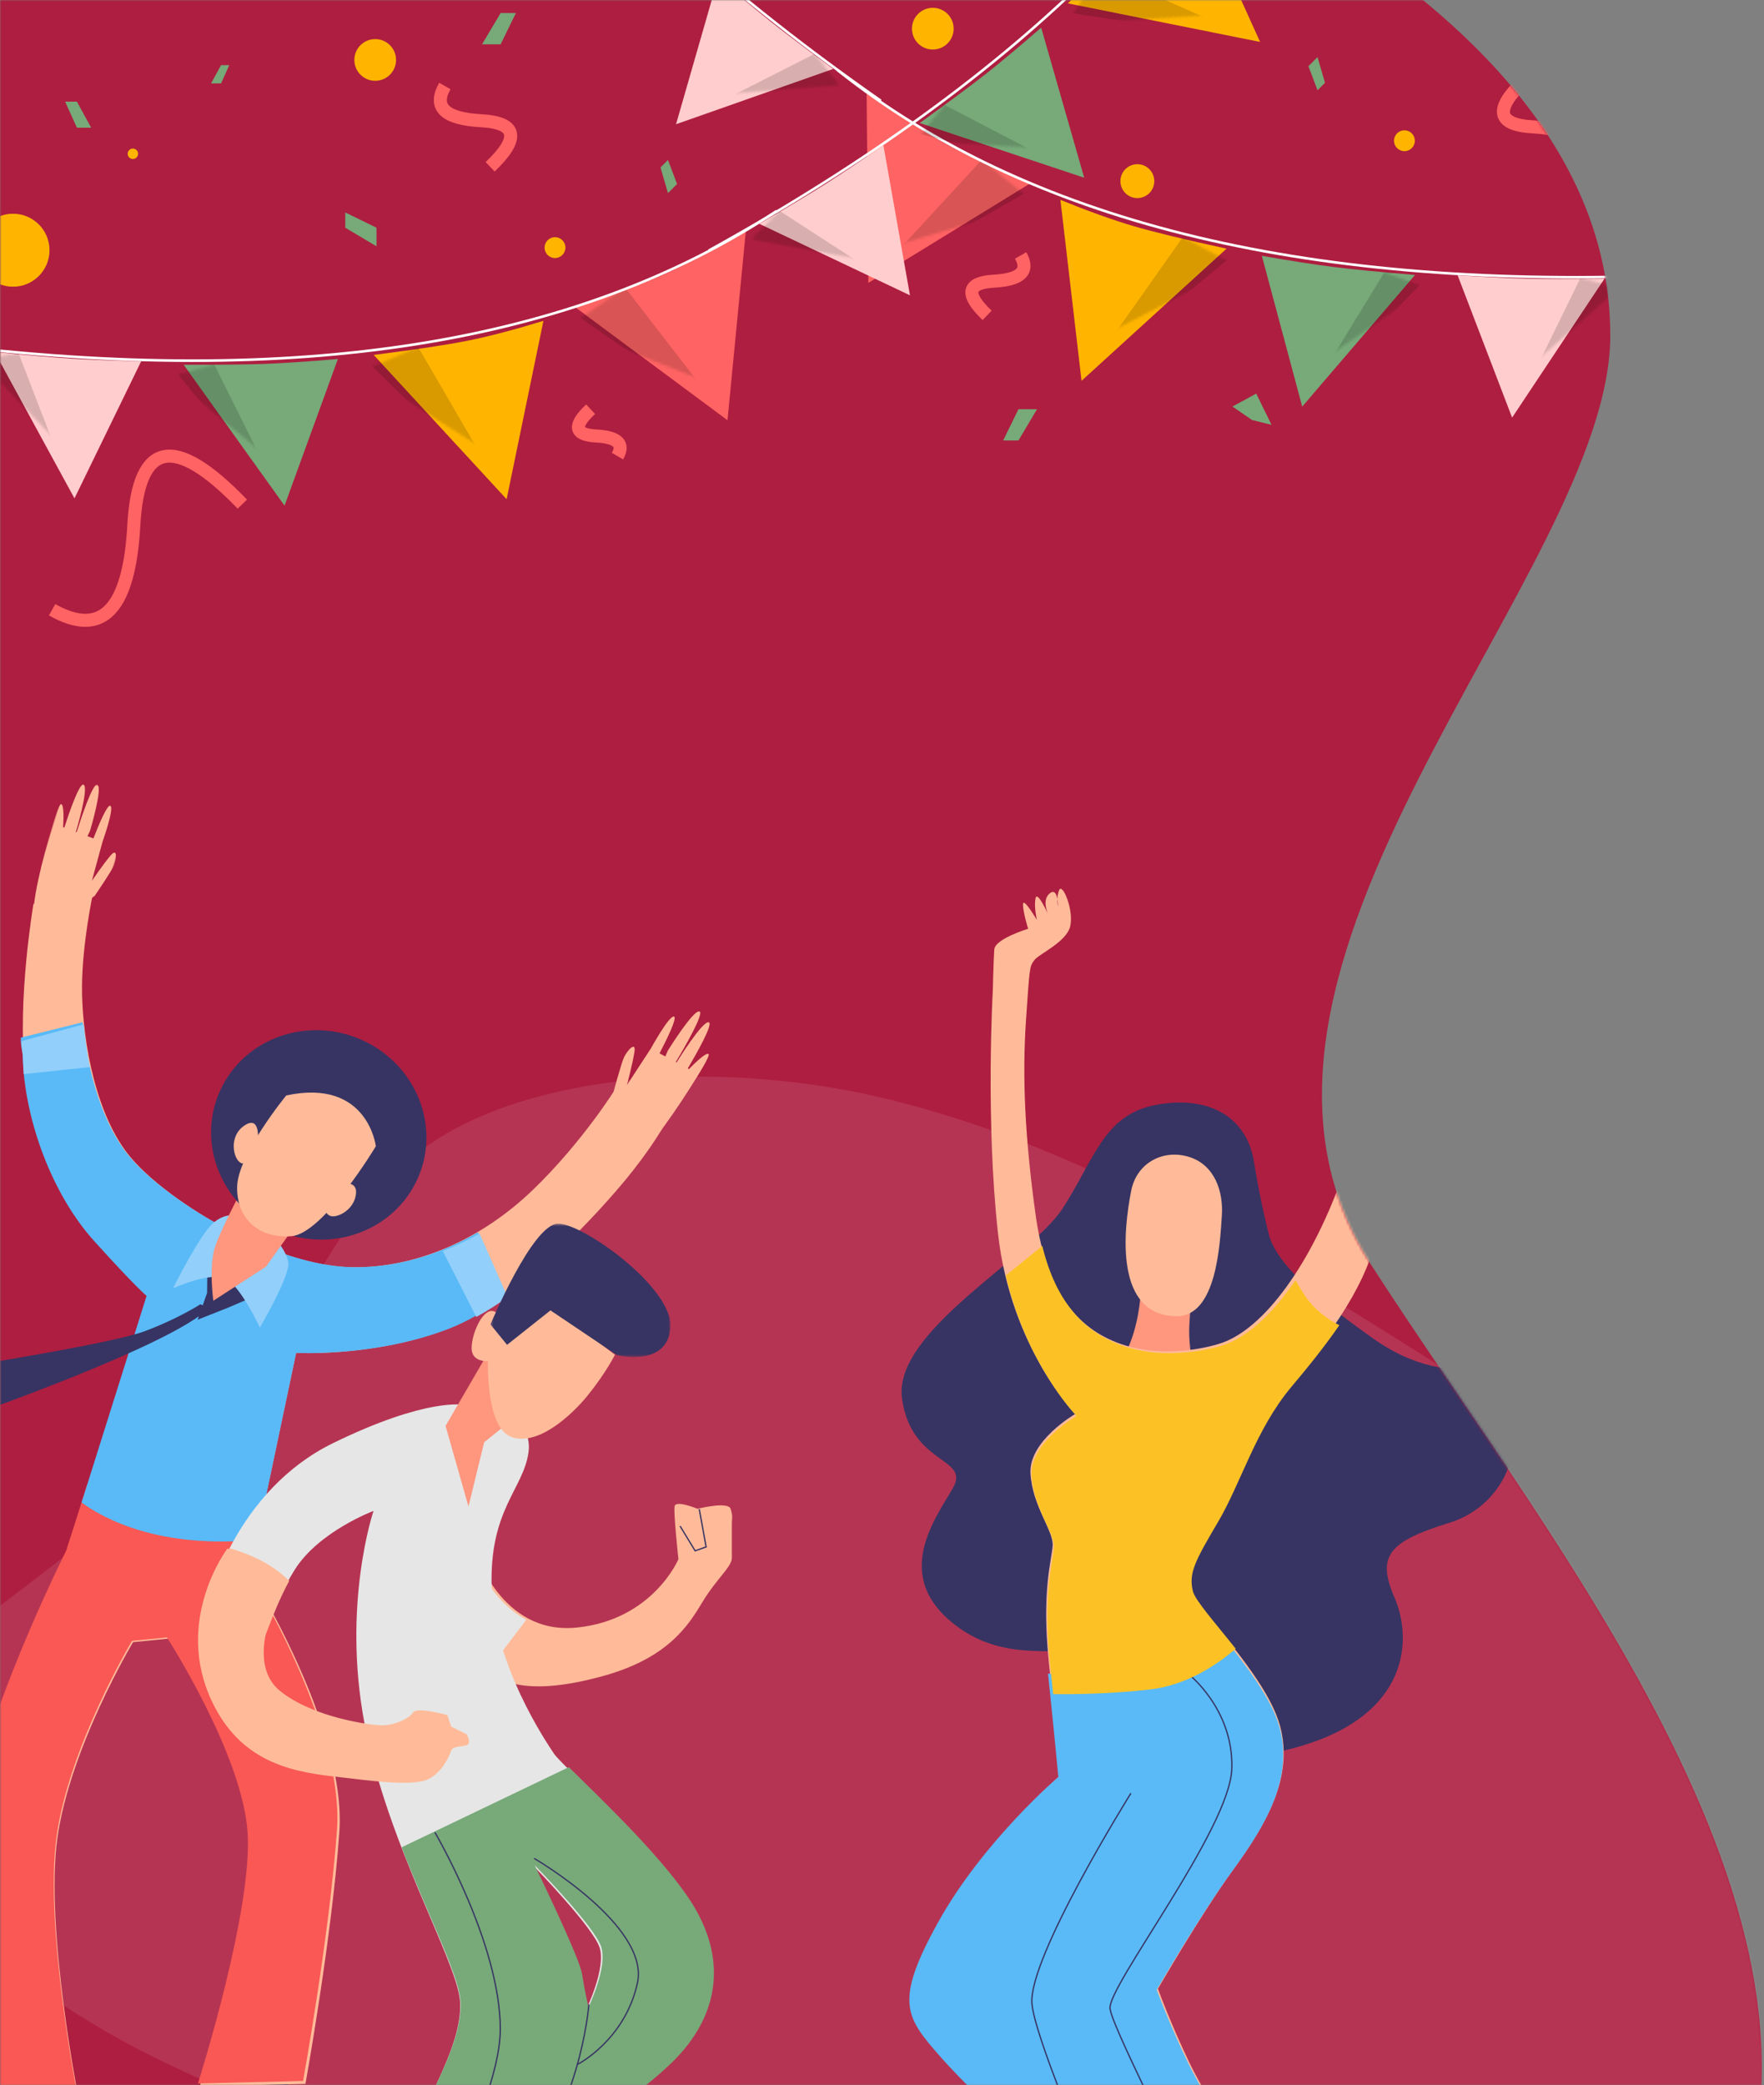 <?xml version="1.0" encoding="UTF-8"?>
<svg width="677px" height="800px" viewBox="0 0 677 800" version="1.1" xmlns="http://www.w3.org/2000/svg" xmlns:xlink="http://www.w3.org/1999/xlink">
    <rect x="0" y="0" width="677" height="800" fill="#808080" stroke="none"/>
    <!-- Generator: Sketch 59 (86127) - https://sketch.com -->
    <title>Group 6</title>
    <desc>Created with Sketch.</desc>
    <defs>
        <rect id="path-1" x="0" y="0" width="677" height="800"></rect>
        <path d="M495.618,0 C577.206,48.581 618,103.175 618,163.781 C618,254.689 452.866,406.464 526.067,520.035 C599.268,633.606 725.437,783.754 655.934,905.92 C609.598,987.364 466.831,1019.591 227.632,1002.601 L0,956.386 L0,0 L495.618,0 Z" id="path-3"></path>
        <polygon id="path-5" points="0 0.812 27.056 0.812 27.056 66.062 0 66.062"></polygon>
        <path d="M2.27373675e-13,0.172 L6.068,58.33 L54.07,16.041 C41.26,12.748 31.698,10.175 25.384,8.319 C19.07,6.464 10.608,3.748 2.27373675e-13,0.172 Z" id="path-7"></path>
        <path d="M1.11910481e-13,0.548 L1.11910481e-13,60.442 L54.885,22.866 C41.883,18.181 32.098,14.503 25.533,11.833 C18.967,9.163 10.456,5.401 1.11910481e-13,0.548 Z" id="path-9"></path>
        <path d="M10.135,0.132 L2.29150032e-13,69.269 L66.868,34.701 C52.285,27.174 41.552,21.314 34.668,17.12 C27.785,12.925 19.607,7.263 10.135,0.132 Z" id="path-11"></path>
        <path d="M18.139,-1.70530257e-13 L0,70.314 L69.888,49.523 C57.298,39.623 48.121,31.916 42.36,26.402 C36.598,20.888 28.524,12.088 18.139,-1.70530257e-13 Z" id="path-13"></path>
        <path d="M2.27373675e-13,0.172 L6.068,58.33 L54.07,16.041 C41.26,12.748 31.698,10.175 25.384,8.319 C19.07,6.464 10.608,3.748 2.27373675e-13,0.172 Z" id="path-15"></path>
        <path d="M1.11910481e-13,0.548 L1.11910481e-13,60.442 L54.885,22.866 C41.883,18.181 32.098,14.503 25.533,11.833 C18.967,9.163 10.456,5.401 1.11910481e-13,0.548 Z" id="path-17"></path>
        <path d="M2.27373675e-13,0.172 L6.068,58.33 L54.07,16.041 C41.26,12.748 31.698,10.175 25.384,8.319 C19.07,6.464 10.608,3.748 2.27373675e-13,0.172 Z" id="path-19"></path>
        <path d="M1.11910481e-13,0.548 L1.11910481e-13,60.442 L54.885,22.866 C41.883,18.181 32.098,14.503 25.533,11.833 C18.967,9.163 10.456,5.401 1.11910481e-13,0.548 Z" id="path-21"></path>
        <path d="M10.135,0.132 L2.29150032e-13,69.269 L66.868,34.701 C52.285,27.174 41.552,21.314 34.668,17.12 C27.785,12.925 19.607,7.263 10.135,0.132 Z" id="path-23"></path>
        <path d="M18.139,-1.70530257e-13 L0,70.314 L69.888,49.523 C57.298,39.623 48.121,31.916 42.36,26.402 C36.598,20.888 28.524,12.088 18.139,-1.70530257e-13 Z" id="path-25"></path>
        <path d="M2.27373675e-13,0.172 L6.068,58.33 L54.07,16.041 C41.26,12.748 31.698,10.175 25.384,8.319 C19.07,6.464 10.608,3.748 2.27373675e-13,0.172 Z" id="path-27"></path>
        <path d="M1.11910481e-13,0.548 L1.11910481e-13,60.442 L54.885,22.866 C41.883,18.181 32.098,14.503 25.533,11.833 C18.967,9.163 10.456,5.401 1.11910481e-13,0.548 Z" id="path-29"></path>
        <path d="M10.135,0.132 L2.29150032e-13,69.269 L66.868,34.701 C52.285,27.174 41.552,21.314 34.668,17.12 C27.785,12.925 19.607,7.263 10.135,0.132 Z" id="path-31"></path>
        <polygon id="path-33" points="0.232 0.463 69.364 0.463 69.364 51.641 0.232 51.641"></polygon>
    </defs>
    <g id="Login-&amp;-Register" stroke="none" stroke-width="1" fill="none" fill-rule="evenodd">
        <g id="Login-EO">
            <g id="Group-6" transform="translate(-0, 0)">
                <mask id="mask-2" fill="white">
                    <use xlink:href="#path-1"></use>
                </mask>
                <g id="Rectangle"></g>
                <g id="Group-4" mask="url(#mask-2)">
                    <g transform="translate(0, -35)">
                        <mask id="mask-4" fill="white">
                            <use xlink:href="#path-3"></use>
                        </mask>
                        <use id="Path" stroke="none" fill="#AE1E40" fill-rule="evenodd" xlink:href="#path-3"></use>
                        <g id="Vector" stroke="none" stroke-width="1" fill="none" fill-rule="evenodd" mask="url(#mask-4)">
                            <g transform="translate(-129, -185)">
                                <path d="M1122.214,940.011 C1111.848,963.146 1090.158,984.042 1066.876,1003.832 C1046.409,1021.231 1024.517,1038.045 1001.198,1054.274 C994.736,1058.778 988.17,1063.227 981.502,1067.619 L976.869,1070.651 C972.761,1073.348 968.584,1076.02 964.336,1078.667 L963.826,1078.988 C959.706,1081.589 955.55,1084.165 951.357,1086.716 C937.641,1095.078 923.142,1103.381 907.114,1110.256 C901.653,1112.604 896.019,1114.792 890.185,1116.751 C887.029,1117.816 883.807,1118.812 880.519,1119.741 C875.13,1121.262 869.596,1122.588 863.817,1123.677 C862.852,1123.863 861.878,1124.041 860.904,1124.21 C854.988,1125.24 848.999,1125.992 842.947,1126.507 C820.766,1128.391 797.857,1127.014 775.64,1123.787 C764.535,1122.174 753.604,1120.096 743.028,1117.731 C741.727,1117.444 740.434,1117.148 739.133,1116.887 C703.117,1108.525 669.304,1097.173 633.034,1089.191 C620.534,1086.437 607.792,1084.101 594.807,1082.18 C588.472,1081.246 582.101,1080.401 575.693,1079.647 C560.612,1077.907 545.339,1076.741 530.003,1076.15 C509.324,1075.305 487.971,1075.668 468.293,1079.022 C465.672,1079.466 463.084,1079.967 460.529,1080.525 C457.289,1081.229 454.11,1082.031 450.991,1082.932 C442.583,1085.453 434.4,1088.579 426.516,1092.282 C424.96,1092.992 423.422,1093.71 421.883,1094.436 L421.883,1094.436 C417.06,1096.717 412.299,1099.048 407.466,1101.311 C398.768,1105.536 389.716,1109.101 380.398,1111.971 C375.294,1113.467 370.104,1114.696 364.852,1115.653 C350.954,1118.238 336.164,1119.26 321.31,1119.328 C314.147,1119.328 306.974,1119.184 299.884,1118.838 L299.666,1118.838 C297.245,1118.719 294.815,1118.584 292.384,1118.415 C281.317,1117.714 270.285,1116.633 259.418,1115.155 C222.183,1110.087 186.868,1100.509 158.462,1085.897 C119.88,1066.065 95.378,1036.494 99.055,1006.949 C101.695,985.664 118.087,965.899 133.642,946.549 C162.576,910.516 189.681,873.665 203.943,834.82 C215.511,803.29 218.961,769.952 245.583,741.614 C254.112,732.543 265.016,724.266 277.712,717.01 C287.203,711.618 297.151,706.952 307.457,703.057 C319.105,698.629 331.088,695.002 343.308,692.203 C353.9,689.765 364.633,687.892 375.456,686.595 C381.335,685.885 387.288,685.336 393.277,684.965 C397.888,684.666 402.521,684.478 407.175,684.399 L407.894,684.399 C410.74,684.348 413.586,684.348 416.432,684.399 C437.182,684.697 457.876,686.501 478.323,689.796 C491.12,691.781 503.808,694.213 516.232,696.891 C523.647,698.484 530.995,700.154 538.276,701.9 C540.497,702.432 542.718,702.972 544.911,703.521 C596.718,716.402 642.3,734.19 692.213,748.785 C692.468,748.861 692.714,748.937 692.969,748.997 L692.969,748.997 C703.213,751.92 713.616,754.345 724.133,756.26 C731.86,757.696 739.761,758.938 747.797,760.028 C760.103,761.717 772.672,763.051 785.333,764.2 L788.127,764.453 C806.704,766.143 825.444,767.401 843.648,768.871 C850.11,769.395 856.517,769.935 862.834,770.56 C866.839,770.932 870.807,771.326 874.739,771.743 C877.56,772.047 880.391,772.351 883.222,772.672 C886.052,772.993 889.047,773.331 891.959,773.677 C893.853,773.896 895.737,774.125 897.63,774.369 C909.098,775.78 920.539,777.359 931.852,779.167 C938.733,780.265 945.578,781.448 952.34,782.723 C957.237,783.646 962.091,784.621 966.903,785.645 C970.471,786.394 974.008,787.183 977.515,788.01 C1006.013,794.658 1032.681,803.374 1055.663,815.14 C1115.343,845.623 1142.047,895.769 1122.214,940.011 Z" id="Path" fill="#FFFFFF" fill-rule="nonzero" opacity="0.1" transform="translate(613.691, 905.861) rotate(14) translate(-613.691, -905.861) "></path>
                                <g id="Man-1" stroke-width="1" fill="none" fill-rule="evenodd" transform="translate(205.5, 809) rotate(17) translate(-205.5, -809) translate(72, 544)">
                                    <path d="M201.743,461.174 C201.743,461.174 204.931,482.972 208.693,484.141 C212.456,485.309 254.55,470.867 257.198,465.981 C259.844,461.1 252.531,459.163 242.346,460.697 C232.163,462.232 229.865,461.854 229.865,461.854 L226.857,454.208 L201.743,461.174 Z" id="Fill-4" fill="#373463"></path>
                                    <path d="M242.013,461.411 L243.829,469.081 L206.059,482.247 C206.807,484.25 207.613,485.664 208.451,485.941 C212.103,487.157 252.961,472.124 255.531,467.038 C258.019,462.113 251.421,460.076 242.013,461.411" id="Fill-6" fill="#A4D7FB"></path>
                                    <path d="M148.47,483.321 C148.47,483.321 163.912,499.481 162.55,503.129 C161.189,506.779 124,530.306 118.491,529.288 C112.983,528.271 115.899,521.389 123.332,514.467 C130.767,507.543 131.866,505.528 131.866,505.528 L127.603,498.392 L148.47,483.321 Z" id="Fill-8" fill="#373463"></path>
                                    <path d="M260.899,39.064 L260.413,38.966 C262.01,32.326 264.796,19.749 262.966,19.672 C260.483,19.572 255.723,37.658 255.723,37.658 L255.682,38.029 L255.3,37.954 C256.708,32.269 260.352,16.801 258.328,16.717 C255.842,16.615 251.083,34.702 251.083,34.702 L250.834,37.067 L248.354,36.574 C249.364,31.123 250.938,21.573 249.57,21.451 C247.655,21.282 244.609,35.83 244.609,35.83 L239.949,51.885 C239.949,51.885 239.642,43.474 238.998,38.928 C238.356,34.38 236.148,39.274 235.77,41.933 C235.389,44.594 235.829,56.608 235.829,56.608 L247.898,86.717 C247.898,86.717 249.002,84.27 254.305,72.765 C259.609,61.258 265.03,39.883 265.03,39.883 C265.03,39.883 267.28,31.606 266.418,31.323 C265.363,30.975 262.843,35.325 260.899,39.064" id="Fill-12" fill="#FFBB99"></path>
                                    <g id="Group-16" transform="translate(0.003, 0.257)">
                                        <mask id="mask-6" fill="white">
                                            <use xlink:href="#path-5"></use>
                                        </mask>
                                        <g id="Clip-15"></g>
                                        <path d="M4.085,20.257 L4.565,20.286 C4.675,13.952 5.108,2.015 6.845,2.378 C9.204,2.87 9.291,20.215 9.291,20.215 L9.239,20.556 L9.615,20.58 C9.672,15.148 9.996,0.417 11.922,0.819 C14.279,1.314 14.368,18.659 14.368,18.659 L14.027,20.836 L16.477,20.979 C16.85,15.851 17.688,6.914 19.002,7.129 C20.841,7.427 20.176,21.195 20.176,21.195 L20.662,36.691 C20.662,36.691 22.99,29.22 24.698,25.293 C26.405,21.365 27.291,26.274 27.002,28.752 C26.713,31.227 23.389,41.901 23.389,41.901 L4.744,66.062 C4.744,66.062 4.301,63.606 2.109,52.037 C-0.086,40.469 0.004,20.019 0.004,20.019 C0.004,20.019 -0.102,12.064 0.775,12.014 C1.851,11.949 3.165,16.446 4.085,20.257" id="Fill-14" fill="#FFBB99" mask="url(#mask-6)"></path>
                                    </g>
                                    <path d="M103.456,148.389 C103.456,148.389 76.968,142.768 62.767,131.861 C45.769,118.808 33.632,92.766 28.861,76.736 C24.088,60.704 22.512,41.821 22.512,41.821 L1.813,52.018 C1.813,52.018 6.644,89.429 17.383,113.946 C26.998,135.895 41.399,156.352 62.541,169.027 C83.687,181.702 87.604,183.108 87.604,183.108 C87.604,183.108 86.851,284.617 86.68,285.955 C86.508,287.292 74.247,357.851 81.231,402.739 C88.213,447.63 126.209,502.821 126.209,502.821 L152.931,486.27 C152.931,486.27 120.946,426.855 115.389,392.127 C109.833,357.398 121.179,311.672 121.179,311.672 L133.688,306.463 C133.688,306.463 174.383,340.681 185.338,368.84 C196.294,396.999 195.466,467.199 195.466,467.199 L234,454.425 C234,454.425 227.224,397.316 218.15,358.057 C209.078,318.798 156.204,273.048 156.204,273.048 L148.561,187.251 C148.561,187.251 177.723,180.082 201.538,161.348 C225.355,142.613 245.099,98.863 250.406,85.932 C255.711,73.001 257.813,63.745 257.813,63.745 L236.268,54.194 C236.268,54.194 230.032,77.893 217.017,101.18 C204.002,124.467 183.436,142.711 159.32,149.614 C135.204,156.519 103.456,148.389 103.456,148.389" id="Fill-17" fill="#FFBB99"></path>
                                    <path d="M133.081,306.139 C133.081,306.139 173.532,340.242 184.422,368.306 C195.313,396.37 194.49,466.333 194.49,466.333 L232.797,453.602 C232.797,453.602 226.06,396.685 217.042,357.557 C208.024,318.433 155.463,272.837 155.463,272.837 L153.774,253.835 C146.978,256.467 137.863,258.863 125.866,260.011 C106.621,261.853 94.025,260.578 86.66,259.098 C86.526,274.003 86.407,285.262 86.351,285.7 C86.18,287.033 73.992,357.354 80.932,402.091 C87.873,446.827 125.645,501.835 125.645,501.835 L152.209,485.339 C152.209,485.339 120.412,426.124 114.889,391.514 C109.367,356.902 120.643,311.33 120.643,311.33 L133.081,306.139 Z" id="Fill-19" fill="#F95854"></path>
                                    <path d="M155.129,260.298 L148.594,187.246 C148.594,187.246 177.921,180.064 201.872,161.295 C207.964,156.521 213.787,150.123 219.179,143.026 L201.756,122.622 C189.988,135.357 175.495,144.956 159.414,149.542 C135.163,156.459 103.234,148.315 103.234,148.315 C103.234,148.315 76.597,142.683 62.316,131.756 C49.443,121.908 39.345,104.683 33.092,89.916 L12.179,102.475 C13.096,105.864 13.902,105.997 14.877,108.917 C22.472,131.693 40.826,156.291 62.088,168.989 C83.354,181.687 87.293,183.096 87.293,183.096 C87.293,183.096 86.898,236.271 86.613,266.222 C96.988,269.845 120.496,274.398 155.129,260.298" id="Fill-21" fill="#59BAF7"></path>
                                    <path d="M107.973,180.153 C107.973,180.153 101.545,187.87 90.489,196.348 C79.436,204.826 25.82,230.807 25.82,230.807 L18.537,245.153 L38.479,244.991 C38.479,244.991 102.014,198.261 111.537,180.606 L107.973,180.153 Z" id="Fill-23" fill="#373463"></path>
                                    <polygon id="Fill-25" fill="#373463" points="106.372 165.762 109.17 175.255 108.701 186.14 118.5 178.312 127.372 170.823 121.934 154.14"></polygon>
                                    <path d="M111.855,143.503 C111.855,143.503 106.865,143.319 103.374,149.236 C99.879,155.152 96.114,177.392 96.114,177.392 C96.114,177.392 107.918,167.084 114.192,167.887 C120.469,168.686 132.426,182.029 132.426,182.029 C132.426,182.029 137.365,161.303 135.812,155.651 C134.258,149.999 119.487,140.843 111.855,143.503" id="Fill-27" fill="#92CFFA"></path>
                                    <path d="M110.81,131.413 C110.81,131.413 107.012,149.901 106.931,157.757 C106.85,165.614 112.34,177.413 112.34,177.413 L127.83,159.014 L133.93,140.815 L110.81,131.413 Z" id="Fill-29" fill="#FF967E"></path>
                                    <path d="M173.6,109.896 C170.736,131.8 149.982,147.247 127.246,144.394 C104.509,141.543 88.397,121.474 91.258,99.571 C94.122,77.665 114.877,62.22 137.614,65.073 C160.352,67.924 176.462,87.993 173.6,109.896" id="Fill-31" fill="#373463"></path>
                                    <path d="M111.03,114.981 C111.03,114.981 109.216,103.598 104.23,109.473 C99.246,115.347 103.842,123.365 107.076,123.776 C110.308,124.184 111.03,114.981 111.03,114.981" id="Fill-33" fill="#FFBB99"></path>
                                    <path d="M145.952,120.379 C145.952,120.379 151.639,116.68 152.695,122.149 C153.751,127.617 149.721,131.977 146.986,132.952 C144.252,133.929 142.867,131.082 142.867,131.082 L145.952,120.379 Z" id="Fill-35" fill="#FFBB99"></path>
                                    <path d="M116.08,93.904 C116.08,93.904 104.831,121.21 108.331,133.065 C111.83,144.92 122.2,149.442 133.714,144.987 C145.23,140.53 154.656,102.496 154.656,102.496 C154.656,102.496 144.068,78.324 116.08,93.904" id="Fill-37" fill="#FFBB99"></path>
                                    <path d="M33.799,90.537 L12.819,103.678 C13.737,107.224 14.548,107.364 15.523,110.422 C16.066,112.118 16.679,113.826 17.33,115.537 L40.819,105.539 C38.12,100.497 35.768,95.391 33.799,90.537" id="Fill-39" fill="#92CFFA"></path>
                                    <path d="M190.949,133.42 L210.673,153.854 C213.875,150.561 216.98,146.921 219.949,143.061 L202.485,122.854 C198.892,126.696 195.018,130.208 190.949,133.42" id="Fill-41" fill="#92CFFA"></path>
                                </g>
                                <g id="Confettis" stroke-width="1" fill="none" fill-rule="evenodd" transform="translate(91, 0)">
                                    <g id="Confetti" transform="translate(29, 223)">
                                        <path d="M179.737,30 C175.105,38.127 179.737,42.567 193.632,43.318 C207.526,44.068 208.684,49.963 197.105,61" id="Path-10" stroke="#FF6363" stroke-width="5"></path>
                                        <path d="M383.287,95 C379.856,101.03 383.287,104.324 393.579,104.881 C403.871,105.438 404.729,109.811 396.152,118" id="Path-10" stroke="#FF6363" stroke-width="5" transform="translate(392, 106.5) scale(-1, 1) translate(-392, -106.5) "></path>
                                        <path d="M38.053,167 C27.246,186.139 38.053,196.592 70.474,198.361 C102.895,200.129 105.596,214.009 78.579,240" id="Path-10" stroke="#FF6363" stroke-width="5" transform="translate(65.5, 203.5) rotate(-90) translate(-65.5, -203.5) "></path>
                                        <circle id="Oval" fill="#FFB500" cx="153" cy="20" r="8"></circle>
                                        <circle id="Oval" fill="#FFB500" cx="222" cy="92" r="4"></circle>
                                        <circle id="Oval" fill="#FFB500" cx="60" cy="56" r="2"></circle>
                                        <polygon id="Path-11" fill="#77A979" points="194 14 201.134 2 207 2 201.134 14"></polygon>
                                        <polygon id="Path-11" fill="#77A979" transform="translate(265.354, 64.732) rotate(-45) translate(-265.354, -64.732) " points="260.854 69.232 265.793 60.232 269.854 60.232 265.793 69.232"></polygon>
                                        <polygon id="Path-11" fill="#77A979" transform="translate(147.5, 85) rotate(-90) translate(-147.5, -85) " points="141 91 148.134 79 154 79 148.134 91"></polygon>
                                        <polygon id="Path-11" fill="#77A979" points="90 29 93.841 22 97 22 93.841 29"></polygon>
                                        <polygon id="Path-11" fill="#77A979" transform="translate(39, 41) scale(-1, 1) translate(-39, -41) " points="34 46 39.488 36 44 36 39.488 46"></polygon>
                                        <circle id="Oval" fill="#FFB500" cx="14" cy="93" r="14"></circle>
                                        <polygon id="Path-12" fill="#77A979" points="303 10 308.87 22 318 17.026 310.5 11.863"></polygon>
                                        <circle id="Oval" fill="#FFB500" cx="367" cy="8" r="8"></circle>
                                    </g>
                                    <g id="Confetti" transform="translate(544.5, 291.5) rotate(180) translate(-544.5, -291.5) translate(260, 188)">
                                        <path d="M188.737,113 C184.105,121.127 188.737,125.567 202.632,126.318 C216.526,127.068 217.684,132.963 206.105,144" id="Path-10" stroke="#FF6363" stroke-width="5"></path>
                                        <path d="M554.029,0 C551.285,4.719 554.029,7.297 562.263,7.733 C570.497,8.169 571.183,11.591 564.322,18" id="Path-10" stroke="#FF6363" stroke-width="5"></path>
                                        <circle id="Oval" fill="#FFB500" cx="145" cy="24" r="8"></circle>
                                        <circle id="Oval" fill="#FFB500" cx="252" cy="121" r="4"></circle>
                                        <circle id="Oval" fill="#FFB500" cx="354.5" cy="105.5" r="6.5"></circle>
                                        <polygon id="Path-11" fill="#77A979" points="393 18 400.134 6 406 6 400.134 18"></polygon>
                                        <polygon id="Path-11" fill="#77A979" transform="translate(285.354, 146.732) rotate(-45) translate(-285.354, -146.732) " points="280.854 151.232 285.793 142.232 289.854 142.232 285.793 151.232"></polygon>
                                        <polygon id="Path-11" fill="#77A979" transform="translate(157.5, 77) rotate(-90) translate(-157.5, -77) " points="151 83 158.134 71 164 71 158.134 83"></polygon>
                                        <polygon id="Path-12" fill="#77A979" points="303 12 308.87 24 318 19.026 310.5 13.863"></polygon>
                                    </g>
                                    <g id="flag-right" transform="translate(87, 0)">
                                        <g id="Group-2" transform="translate(431, 306) rotate(-15) translate(-431, -306) translate(283, 207)">
                                            <g id="Path-8" transform="translate(219.631, 138.338)">
                                                <mask id="mask-8" fill="white">
                                                    <use xlink:href="#path-7"></use>
                                                </mask>
                                                <use id="Mask" fill="#FFCDCD" xlink:href="#path-7"></use>
                                                <polygon fill-opacity="0.15" fill="#000000" mask="url(#mask-8)" transform="translate(37.707, 35.451) rotate(15) translate(-37.707, -35.451) " points="13.067 65.74 42.714 5.163 62.348 8.833"></polygon>
                                            </g>
                                            <g id="Path-7" transform="translate(148.981, 111.294)">
                                                <mask id="mask-10" fill="white">
                                                    <use xlink:href="#path-9"></use>
                                                </mask>
                                                <use id="Mask" fill="#77A979" xlink:href="#path-9"></use>
                                                <polygon fill-opacity="0.15" fill="#000000" mask="url(#mask-10)" transform="translate(33.36, 38.468) rotate(15) translate(-33.36, -38.468) " points="6.824 68.328 43.387 8.608 59.897 13.457"></polygon>
                                            </g>
                                            <g id="Path-6" transform="translate(69.736, 70.988)">
                                                <mask id="mask-12" fill="white">
                                                    <use xlink:href="#path-11"></use>
                                                </mask>
                                                <use id="Mask" fill="#FFB500" xlink:href="#path-11"></use>
                                                <polygon fill-opacity="0.15" fill="#000000" mask="url(#mask-12)" transform="translate(39.241, 47.388) rotate(15) translate(-39.241, -47.388) " points="7 78.68 51.109 16.096 71.482 25.151"></polygon>
                                            </g>
                                            <g id="Path-9" transform="translate(0.443, 12.465)">
                                                <mask id="mask-14" fill="white">
                                                    <use xlink:href="#path-13"></use>
                                                </mask>
                                                <use id="Mask" fill="#FF6363" xlink:href="#path-13"></use>
                                                <polygon fill-opacity="0.15" fill="#000000" mask="url(#mask-14)" transform="translate(39.333, 53.938) rotate(15) translate(-39.333, -53.938) " points="5.579 79.936 53.546 27.94 73.087 41.219"></polygon>
                                            </g>
                                            <path d="M10.174,0.894 C65.05,75.247 160.05,127.914 295.174,158.894" id="Path-5" stroke="#FFFFFF"></path>
                                        </g>
                                        <g id="Group-2" transform="translate(175, 148) rotate(22) translate(-175, -148) translate(27, 49)">
                                            <g id="Path-8" transform="translate(219.631, 138.338)">
                                                <mask id="mask-16" fill="white">
                                                    <use xlink:href="#path-15"></use>
                                                </mask>
                                                <use id="Mask" fill="#FFCDCD" xlink:href="#path-15"></use>
                                                <polygon fill-opacity="0.15" fill="#000000" mask="url(#mask-16)" transform="translate(37.707, 35.451) rotate(15) translate(-37.707, -35.451) " points="13.067 65.74 42.714 5.163 62.348 8.833"></polygon>
                                            </g>
                                            <g id="Path-7" transform="translate(148.981, 111.294)">
                                                <mask id="mask-18" fill="white">
                                                    <use xlink:href="#path-17"></use>
                                                </mask>
                                                <use id="Mask" fill="#77A979" xlink:href="#path-17"></use>
                                                <polygon fill-opacity="0.15" fill="#000000" mask="url(#mask-18)" transform="translate(33.36, 38.468) rotate(15) translate(-33.36, -38.468) " points="6.824 68.328 43.387 8.608 59.897 13.457"></polygon>
                                            </g>
                                            <path d="M10.174,0.894 C65.05,75.247 160.05,127.914 295.174,158.894" id="Path-5" stroke="#FFFFFF"></path>
                                        </g>
                                    </g>
                                    <g id="flag-left" transform="translate(0, 82)">
                                        <g id="Group-2" transform="translate(173, 264) scale(-1, 1) rotate(-20) translate(-173, -264) translate(25, 165)">
                                            <g id="Path-8" transform="translate(219.631, 138.338)">
                                                <mask id="mask-20" fill="white">
                                                    <use xlink:href="#path-19"></use>
                                                </mask>
                                                <use id="Mask" fill="#FFCDCD" xlink:href="#path-19"></use>
                                                <polygon fill-opacity="0.15" fill="#000000" mask="url(#mask-20)" transform="translate(37.707, 35.451) rotate(15) translate(-37.707, -35.451) " points="13.067 65.74 42.714 5.163 62.348 8.833"></polygon>
                                            </g>
                                            <g id="Path-7" transform="translate(148.981, 111.294)">
                                                <mask id="mask-22" fill="white">
                                                    <use xlink:href="#path-21"></use>
                                                </mask>
                                                <use id="Mask" fill="#77A979" xlink:href="#path-21"></use>
                                                <polygon fill-opacity="0.15" fill="#000000" mask="url(#mask-22)" transform="translate(33.36, 38.468) rotate(15) translate(-33.36, -38.468) " points="6.824 68.328 43.387 8.608 59.897 13.457"></polygon>
                                            </g>
                                            <g id="Path-6" transform="translate(69.736, 70.988)">
                                                <mask id="mask-24" fill="white">
                                                    <use xlink:href="#path-23"></use>
                                                </mask>
                                                <use id="Mask" fill="#FFB500" xlink:href="#path-23"></use>
                                                <polygon fill-opacity="0.15" fill="#000000" mask="url(#mask-24)" transform="translate(39.241, 47.388) rotate(15) translate(-39.241, -47.388) " points="7 78.68 51.109 16.096 71.482 25.151"></polygon>
                                            </g>
                                            <g id="Path-9" transform="translate(0.443, 12.465)">
                                                <mask id="mask-26" fill="white">
                                                    <use xlink:href="#path-25"></use>
                                                </mask>
                                                <use id="Mask" fill="#FF6363" xlink:href="#path-25"></use>
                                                <polygon fill-opacity="0.15" fill="#000000" mask="url(#mask-26)" transform="translate(39.333, 53.938) rotate(15) translate(-39.333, -53.938) " points="5.579 79.936 53.546 27.94 73.087 41.219"></polygon>
                                            </g>
                                            <path d="M10.174,0.894 C65.05,75.247 160.05,127.914 295.174,158.894" id="Path-5" stroke="#FFFFFF"></path>
                                        </g>
                                        <g id="Group-2" transform="translate(435, 136) scale(-1, 1) rotate(16) translate(-435, -136) translate(287, 37)">
                                            <g id="Path-8" transform="translate(219.631, 138.338)">
                                                <mask id="mask-28" fill="white">
                                                    <use xlink:href="#path-27"></use>
                                                </mask>
                                                <use id="Mask" fill="#FFCDCD" xlink:href="#path-27"></use>
                                                <polygon fill-opacity="0.15" fill="#000000" mask="url(#mask-28)" transform="translate(37.707, 35.451) rotate(15) translate(-37.707, -35.451) " points="13.067 65.74 42.714 5.163 62.348 8.833"></polygon>
                                            </g>
                                            <g id="Path-7" transform="translate(148.981, 111.294)">
                                                <mask id="mask-30" fill="white">
                                                    <use xlink:href="#path-29"></use>
                                                </mask>
                                                <use id="Mask" fill="#77A979" xlink:href="#path-29"></use>
                                                <polygon fill-opacity="0.15" fill="#000000" mask="url(#mask-30)" transform="translate(33.36, 38.468) rotate(15) translate(-33.36, -38.468) " points="6.824 68.328 43.387 8.608 59.897 13.457"></polygon>
                                            </g>
                                            <g id="Path-6" transform="translate(69.736, 70.988)">
                                                <mask id="mask-32" fill="white">
                                                    <use xlink:href="#path-31"></use>
                                                </mask>
                                                <use id="Mask" fill="#FFB500" xlink:href="#path-31"></use>
                                                <polygon fill-opacity="0.15" fill="#000000" mask="url(#mask-32)" transform="translate(39.241, 47.388) rotate(15) translate(-39.241, -47.388) " points="7 78.68 51.109 16.096 71.482 25.151"></polygon>
                                            </g>
                                            <path d="M10.174,0.894 C65.05,75.247 160.05,127.914 295.174,158.894" id="Path-5" stroke="#FFFFFF"></path>
                                        </g>
                                    </g>
                                </g>
                                <g id="GIrl-1" stroke-width="1" fill="none" fill-rule="evenodd" transform="translate(475, 561)">
                                    <path d="M141.327,133.929 C141.327,133.929 138.081,122.145 135.226,104.603 C132.372,87.063 117.307,79.1 97.392,82.952 C77.48,86.801 74.004,103.913 61.745,122.739 C49.484,141.565 -3.298,169.779 0.163,195.455 C3.621,221.133 26.371,218.052 19.797,229.748 C13.223,241.445 -4.49,263.947 21.378,283.051 C47.249,302.157 74.011,282.581 85.913,303.049 C97.818,323.52 111.069,341.187 152.936,328.998 C194.801,316.811 196.181,287.992 189.181,271.906 C182.182,255.818 187.175,250.376 210.2,243.266 C233.224,236.159 241.39,209.538 229.709,194.288 C218.028,179.038 206.278,190.382 180.905,172.468 C155.532,154.554 144.729,143.411 141.327,133.929" id="Fill-4" fill="#373463"></path>
                                    <path d="M92.067,151 C92.067,151 91.915,160.858 89.174,170.023 C86.432,179.191 83,183.117 83,183.117 C83,183.117 89.857,183.054 97.132,184.58 C104.404,186.106 112,182.98 112,182.98 C112,182.98 109.876,175.565 110.517,166.258 C111.161,156.952 111.372,153.85 111.372,153.85 L92.067,151 Z" id="Fill-6" fill="#FF967E"></path>
                                    <path d="M122.926,125.442 C123.555,116.167 120.216,106.102 110.638,102.965 C100.466,99.631 90.24,105.178 88.144,115.806 C85.087,131.303 81.762,163.538 105.338,163.998 C120.976,164.302 122.202,136.092 122.926,125.442" id="Fill-8" fill="#FFBB99"></path>
                                    <path d="M121.899,174.566 C121.899,174.566 103.841,180.629 86.034,175.247 C68.231,169.864 55.707,155.464 51.508,125.481 C47.308,95.497 46.305,71.983 47.743,50.721 C49.183,29.457 49.147,29.976 50.874,27.488 C52.601,25.002 63.286,20.519 64.739,14.367 C66.193,8.215 61.729,-2.509 60.484,0.532 C59.241,3.571 60.063,6.754 60.063,6.754 C60.063,6.754 60.074,-1.06 56.764,1.84 C53.452,4.74 56.681,10.692 56.681,10.692 C56.681,10.692 52.182,0.485 51.454,3.562 C50.728,6.637 51.927,11.931 51.927,11.931 C51.927,11.931 46.804,3.245 46.63,5.839 C46.453,8.431 48.581,15.349 48.581,15.349 C48.581,15.349 35.862,19.171 35.582,23.32 C35.302,27.47 35.011,39.432 35.011,39.432 C35.011,39.432 32.193,88.736 37.031,132.31 C41.868,175.881 66.607,201.536 66.607,201.536 C66.607,201.536 48.782,211.781 49.49,224.335 C50.198,236.887 58.386,246.303 57.998,252.008 C57.613,257.713 53.705,269.428 56.531,296.712 C59.355,323.998 60.851,340.25 60.851,340.25 C60.851,340.25 32.191,364.87 15.029,396 C-2.131,427.135 2.684,432.673 16.171,448.179 C29.653,463.689 78.518,508.699 86.251,524.856 C93.982,541.013 102.936,569.758 104.126,582.865 C105.317,595.97 106.41,602.819 106.41,602.819 C106.41,602.819 127.63,603.745 139.209,601.407 C150.788,599.072 162.096,593.068 162.096,593.068 C162.096,593.068 158.893,563.676 151.077,533.445 C143.261,503.214 118.224,466.6 110.495,450.442 C102.764,434.285 98.403,422.005 98.403,422.005 C98.403,422.005 114.871,393.431 127.469,376.053 C140.065,358.678 150.629,340.641 145.212,320.995 C139.792,301.35 112.47,275.52 110.86,268.635 C109.25,261.754 111.633,257.227 120.437,242.196 C129.241,227.167 134.777,206.703 148.338,190.436 C161.897,174.166 177.218,154.893 182.275,133.876 C187.33,112.859 190.927,75.071 193.153,57.509 C194.745,44.962 193.243,40.842 196.378,40.536 C199.516,40.228 219.677,33.788 219.957,29.639 C220.239,25.489 219.086,11.865 217.946,13.351 C216.806,14.835 216.49,19.503 216.49,19.503 L215.798,22.061 C215.798,22.061 212.954,10.404 211.639,14.484 C210.324,18.562 209.422,24.233 209.422,24.233 C209.422,24.233 206.683,11.02 204.886,14.545 C203.09,18.069 204.631,25.988 204.631,25.988 C204.631,25.988 199.825,12.636 199.063,16.231 C198.3,19.827 198.947,25.602 198.947,25.602 C198.947,25.602 186.029,24.721 185.467,33.017 C184.907,41.316 182.282,72.397 170.009,108.031 C157.733,143.663 138.855,169.471 121.899,174.566" id="Fill-12" fill="#FFBB99"></path>
                                    <path d="M105.995,602.819 C105.995,602.819 127.337,603.744 138.982,601.411 C150.627,599.08 162,593.088 162,593.088 C162,593.088 158.779,563.752 150.918,533.584 C143.057,503.412 117.877,466.873 110.104,450.748 C102.329,434.623 97.943,422.368 97.943,422.368 C97.943,422.368 114.505,393.851 127.175,376.508 C139.843,359.167 150.47,341.167 145.019,321.56 C141.944,310.501 131.867,297.483 123.369,287 C120.105,289.097 116.514,291.52 112.606,294.342 C97.544,305.209 68.702,302.788 56.221,301.099 C58.807,326.034 60.176,340.777 60.176,340.777 C60.176,340.777 31.352,365.347 14.092,396.415 C-3.166,427.487 1.676,433.012 15.24,448.489 C28.802,463.968 77.944,508.888 85.721,525.013 C93.497,541.137 102.502,569.825 103.698,582.906 C104.896,595.984 105.995,602.819 105.995,602.819" id="Fill-14" fill="#59BAF7"></path>
                                    <path d="M109.81,301 C109.81,301 127.55,314.563 126.747,337.696 C125.942,360.829 79.045,421.043 80.015,429.61 C80.987,438.178 116.827,505.523 129.279,539.598 C141.729,573.673 139.907,601 139.907,601" id="Stroke-16" stroke="#373463" stroke-width="0.5"></path>
                                    <path d="M128.243,291.57 C120.257,281.468 112.621,272.957 111.79,269.426 C110.166,262.537 112.569,258.005 121.447,242.957 C130.325,227.91 135.911,207.422 149.584,191.136 C155.734,183.811 162.234,175.874 168,167.448 C163.216,164.984 158.119,161.251 154.489,155.588 C153.268,153.685 152.179,151.884 151.194,150.178 C142.119,163.501 132.238,172.469 122.922,175.248 C122.922,175.248 104.709,181.318 86.754,175.93 C71.129,171.24 59.545,159.7 54.007,137 C49.994,140.286 45.134,144.237 40,148.358 C48.031,182.551 67.163,202.249 67.163,202.249 C67.163,202.249 49.188,212.506 49.901,225.075 C50.615,237.641 58.872,247.068 58.482,252.78 C58.093,258.491 54.152,270.22 57.002,297.536 C57.427,301.614 57.818,305.41 58.181,308.977 C67.066,309.085 80.511,308.86 95.194,307.213 C108.957,305.671 120.478,298.209 128.243,291.57" id="Fill-18" fill="#FCC225"></path>
                                    <path d="M88.03,347 C88.03,347 48.367,410.385 50.052,427.903 C51.737,445.419 90,531 90,531" id="Stroke-20" stroke="#373463" stroke-width="0.5"></path>
                                </g>
                                <g id="Man-2" stroke-width="1" fill="none" fill-rule="evenodd" transform="translate(205, 689)">
                                    <path d="M106.27,125.733 C106.27,125.733 116.034,158.421 145.323,155.45 C174.612,152.478 184.376,129.2 184.376,129.2 C184.376,129.2 182.423,111.368 182.911,108.892 C183.4,106.415 191.697,109.882 191.697,109.882 C191.697,109.882 203.413,106.911 204.39,109.882 C205.366,112.854 204.878,113.845 204.878,115.331 L204.878,128.704 C204.878,132.172 199.022,136.628 193.65,145.543 C188.282,154.459 180.471,167.335 154.599,174.27 C128.727,181.204 114.569,178.232 105.782,167.335 C96.997,156.44 106.27,125.733 106.27,125.733" id="Fill-4" fill="#FFBB99"></path>
                                    <path d="M105.285,126 C105.285,126 95.98,156.784 104.795,167.707 C106.448,169.754 108.29,171.524 110.363,173 L126,152.417 C110.809,144.472 105.285,126 105.285,126" id="Fill-6" fill="#E6E6E6"></path>
                                    <path d="M149.267,301.323 C149.267,301.323 147.804,294.952 146.829,288.582 C145.854,282.211 128.79,246.925 128.79,246.925 C128.79,246.925 151.705,270.448 154.143,278.29 C156.581,286.132 149.267,301.323 149.267,301.323 M136.591,203.798 C133.664,199.387 113.674,169.982 112.699,140.088 C111.724,110.193 124.889,102.354 126.84,88.141 C128.79,73.928 109.774,66.086 101.972,70.007 C101.972,70.007 87.834,67.068 51.753,84.71 C15.673,102.354 2.022,143.519 1.047,160.67 C0.07,177.824 14.699,179.294 19.574,171.943 C24.45,164.591 27.863,147.93 37.127,133.226 C46.39,118.525 67.356,110.684 67.356,110.684 C67.356,110.684 55.166,146.459 63.943,192.525 C72.718,238.593 99.048,282.701 100.511,298.382 C101.972,314.066 88.321,336.119 79.059,355.723 C69.794,375.325 50.29,401.299 50.29,401.299 L99.534,416 C99.534,416 113.187,393.457 128.302,360.622 C128.302,360.622 169.257,336.119 184.372,318.967 C199.486,301.813 201.924,280.74 186.81,258.686 C171.695,236.633 139.515,208.209 136.591,203.798 Z" id="Fill-12" fill="#E6E6E6"></path>
                                    <polygon id="Fill-14" fill="#FF967E" points="110.74 51 95 78.067 103.795 109 109.814 84.35 120 76.133"></polygon>
                                    <path d="M118.992,42.857 C118.992,42.857 116.579,33.963 112.72,33.963 C108.86,33.963 105,42.857 105,48.293 C105,53.729 111.272,53.234 111.272,53.234 C111.272,53.234 110.307,78.928 120.439,82.387 C130.569,85.846 143.452,73.866 149.386,66.574 C156.623,57.682 160,50.764 160,50.764 L133.946,31 L118.992,42.857 Z" id="Fill-16" fill="#FFBB99"></path>
                                    <g id="Group-20" transform="translate(112, 0)">
                                        <mask id="mask-34" fill="white">
                                            <use xlink:href="#path-33"></use>
                                        </mask>
                                        <g id="Clip-19"></g>
                                        <path d="M0.232,39.138 C0.232,39.138 16.4,0.462 26.2,0.462 C36,0.462 70.788,25.431 69.318,40.607 C67.848,55.784 48.74,50.888 48.74,50.888 L23.26,33.752 L6.602,46.971 L0.232,39.138 Z" id="Fill-18" fill="#373463" mask="url(#mask-34)"></path>
                                    </g>
                                    <path d="M12.069,125 C4.929,138.644 2.515,153.865 2.05,161.876 C1.056,179.003 15.095,178.504 20.067,171.165 C24.48,164.652 27.728,150.824 35,137.537 C27.906,130.504 18.744,126.85 12.069,125" id="Fill-21" fill="#FFBB99"></path>
                                    <polyline id="Stroke-23" stroke="#373463" stroke-width="0.5" points="192.368 110 195 124.498 190.789 126 185 116.5"></polyline>
                                    <path d="M29.34,147.556 C29.34,147.556 18.76,169.542 31.501,179.783 C44.24,190.023 66.292,192.949 70.702,192.949 C75.111,192.949 80.991,190.511 82.461,188.072 C83.931,185.634 95.692,189.048 95.692,189.048 L97.162,193.437 L103.043,196.363 C103.043,196.363 105.493,200.264 102.553,200.752 C99.613,201.24 97.652,201.24 97.162,202.703 C96.672,204.166 93.242,212.944 85.892,214.406 C78.541,215.869 67.762,214.406 51.101,212.455 C34.441,210.506 16.164,206.188 5.531,184.171 C-9.706,152.623 11.37,125 11.37,125" id="Fill-25" fill="#FFBB99"></path>
                                    <path d="M149.847,301.102 C149.847,301.102 148.372,294.718 147.388,288.336 C146.404,281.952 129.19,246.599 129.19,246.599 C129.19,246.599 152.307,270.167 154.766,278.024 C157.226,285.881 149.847,301.102 149.847,301.102 M142.317,209 L78.151,239.747 C88.447,266.267 99.715,288.074 100.662,298.155 C102.136,313.869 88.365,335.964 79.021,355.606 C69.675,375.247 50,401.27 50,401.27 L99.677,416 C99.677,416 113.45,393.414 128.698,360.515 C128.698,360.515 170.013,335.964 185.261,318.779 C200.508,301.593 202.967,280.479 187.721,258.382 C175.642,240.879 152.774,219.38 142.317,209" id="Fill-27" fill="#77A979"></path>
                                    <path d="M150,300 C150,300 147.558,333.157 129,359" id="Stroke-29" stroke="#373463" stroke-width="0.5"></path>
                                    <path d="M90.896,234 C90.896,234 116,276.641 116,309.481 C116,342.321 74,408 74,408" id="Stroke-31" stroke="#373463" stroke-width="0.5"></path>
                                    <path d="M129,244 C129,244 173.417,269.845 168.641,291.789 C163.864,313.734 145.717,323 145.717,323" id="Stroke-33" stroke="#373463" stroke-width="0.5"></path>
                                </g>
                            </g>
                        </g>
                    </g>
                </g>
            </g>
        </g>
    </g>
</svg>
